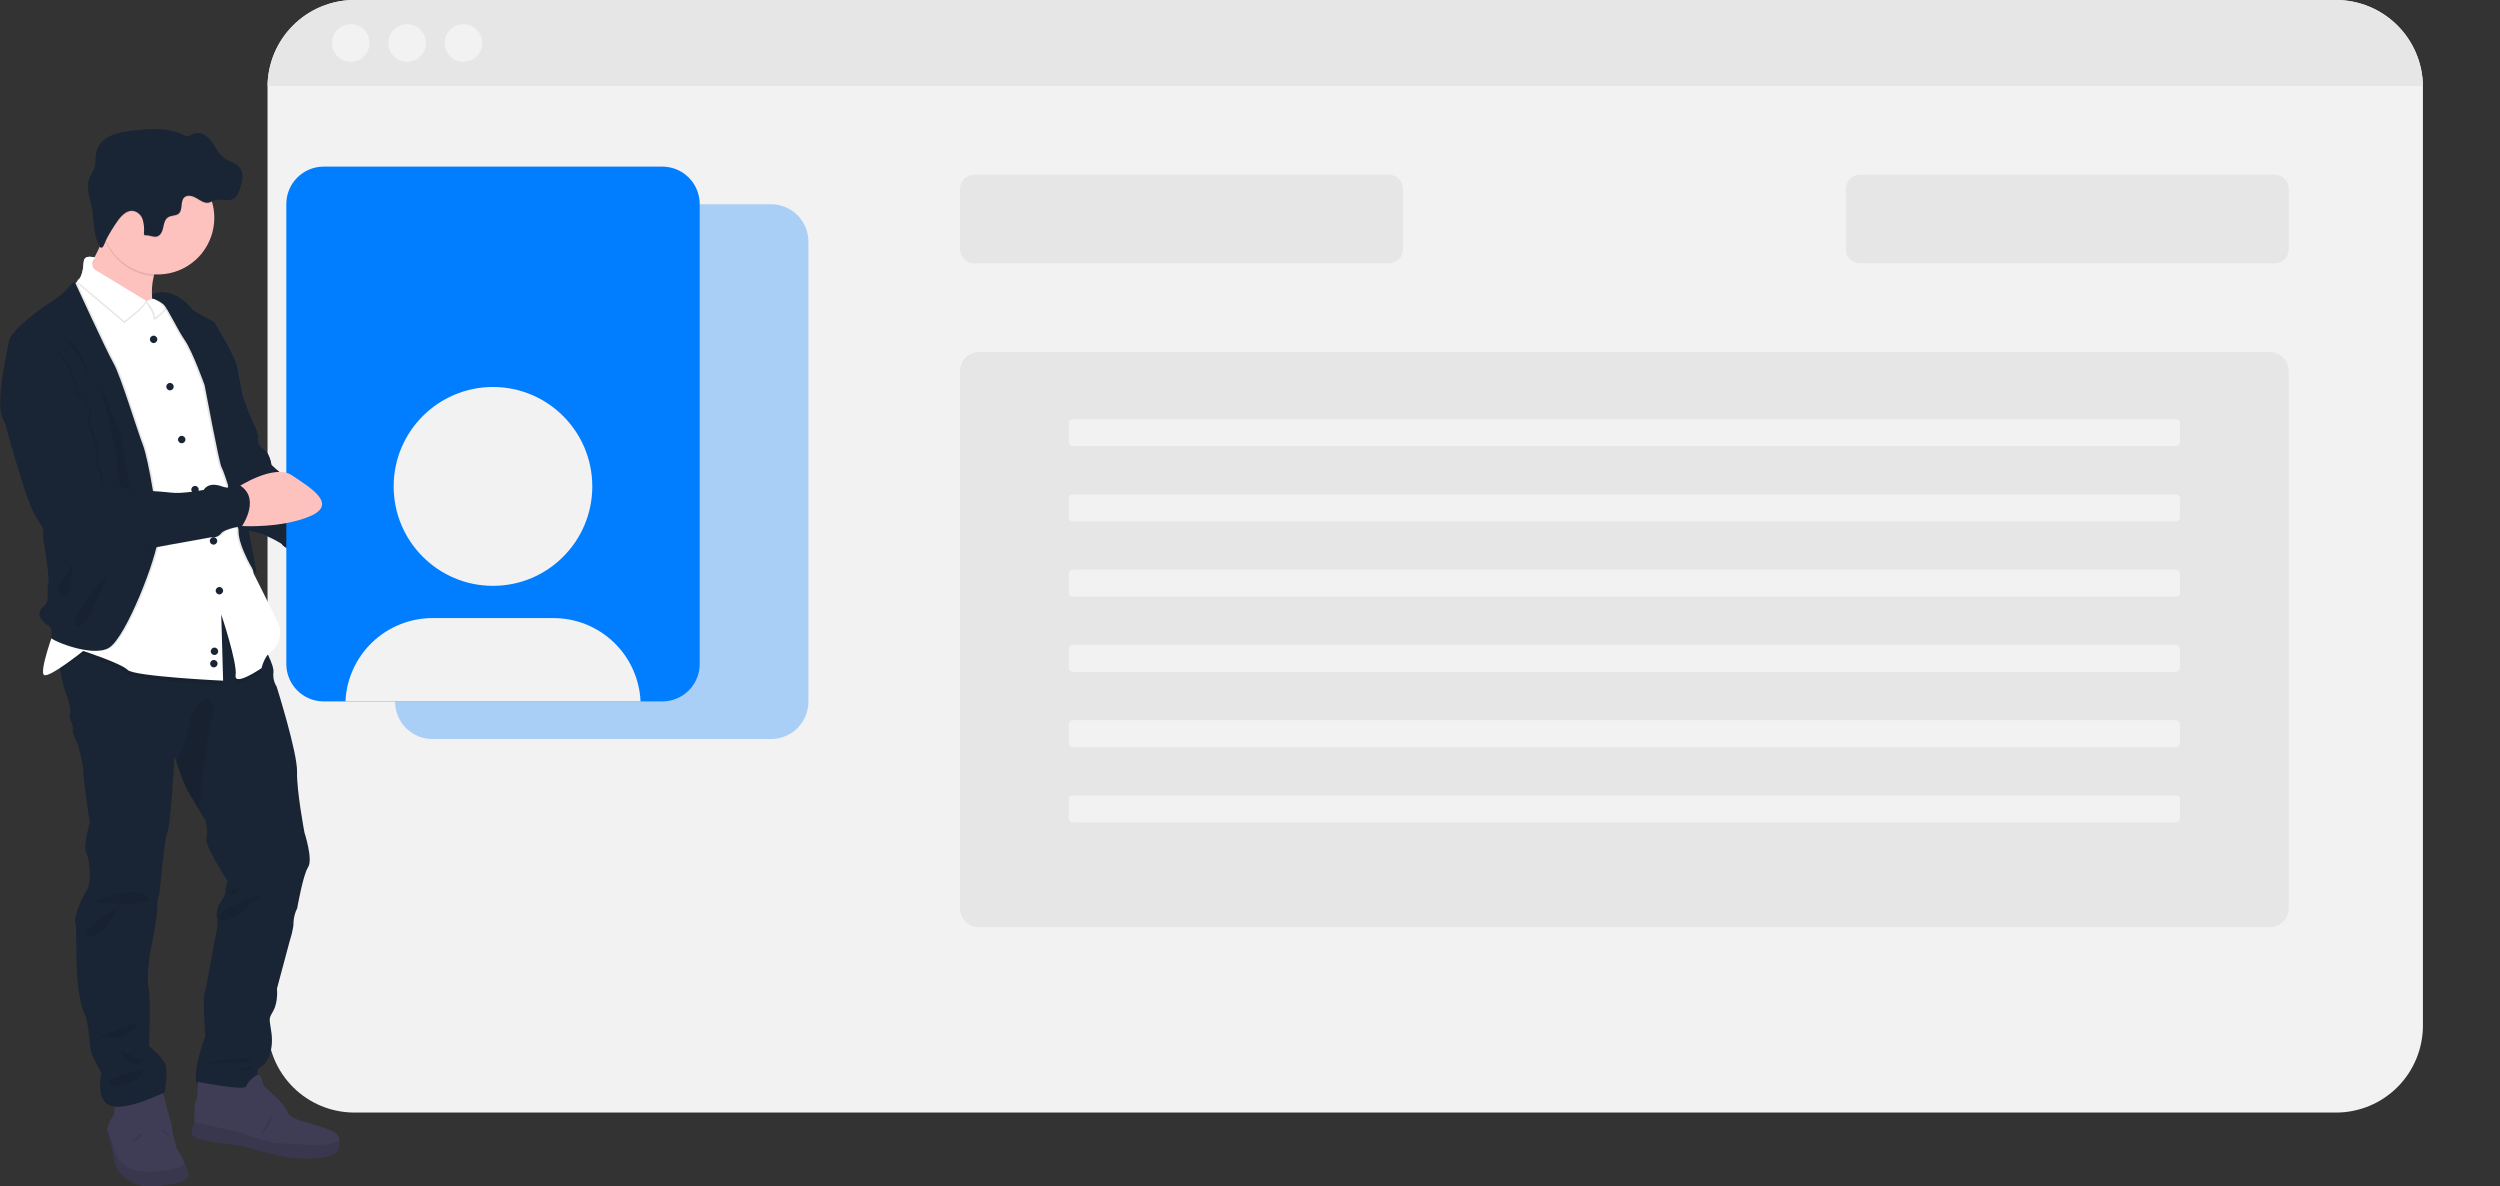 <svg width="590" height="280" viewBox="0 0 590 280" fill="none" xmlns="http://www.w3.org/2000/svg">
<rect x="0" y="0" width="590" height="280" fill="#333333" stroke="none"/>
<g clip-path="url(#clip0)">
<path d="M571.81 20.295V242.029C571.81 244.726 571.279 247.397 570.248 249.888C569.218 252.38 567.707 254.644 565.802 256.551C563.897 258.458 561.636 259.97 559.148 261.002C556.659 262.034 553.992 262.565 551.298 262.565H83.648C78.208 262.565 72.991 260.402 69.144 256.551C65.298 252.699 63.137 247.476 63.137 242.029V20.295C63.203 14.891 65.393 9.732 69.233 5.933C73.072 2.134 78.251 0.003 83.648 0H551.298C556.696 0.003 561.875 2.134 565.714 5.933C569.553 9.732 571.743 14.891 571.81 20.295Z" fill="#F2F2F2"/>
<path opacity="0.3" d="M181.964 48.2H102.046C99.708 48.202 97.467 49.133 95.815 50.788C94.162 52.444 93.234 54.688 93.234 57.029V165.587C93.236 167.928 94.166 170.171 95.819 171.826C97.473 173.48 99.715 174.409 102.052 174.409H181.964C183.122 174.41 184.269 174.182 185.339 173.74C186.409 173.297 187.382 172.647 188.201 171.828C189.02 171.009 189.671 170.036 190.114 168.965C190.558 167.894 190.787 166.747 190.788 165.587V57.029C190.788 55.869 190.56 54.72 190.116 53.649C189.673 52.577 189.023 51.604 188.203 50.784C187.384 49.964 186.411 49.314 185.34 48.87C184.27 48.427 183.122 48.199 181.964 48.2Z" fill="#007EFF"/>
<path d="M571.81 20.295H63.137C63.203 14.891 65.393 9.732 69.233 5.933C73.072 2.134 78.251 0.003 83.648 0H551.298C556.696 0.003 561.875 2.134 565.714 5.933C569.553 9.732 571.743 14.891 571.81 20.295Z" fill="#E6E6E6"/>
<path d="M82.776 14.587C85.225 14.587 87.21 12.599 87.21 10.148C87.21 7.696 85.225 5.708 82.776 5.708C80.327 5.708 78.342 7.696 78.342 10.148C78.342 12.599 80.327 14.587 82.776 14.587Z" fill="#F2F2F2"/>
<path d="M96.079 14.587C98.528 14.587 100.513 12.599 100.513 10.148C100.513 7.696 98.528 5.708 96.079 5.708C93.63 5.708 91.644 7.696 91.644 10.148C91.644 12.599 93.63 14.587 96.079 14.587Z" fill="#F2F2F2"/>
<path d="M109.38 14.587C111.829 14.587 113.814 12.599 113.814 10.148C113.814 7.696 111.829 5.708 109.38 5.708C106.931 5.708 104.945 7.696 104.945 10.148C104.945 12.599 106.931 14.587 109.38 14.587Z" fill="#F2F2F2"/>
<path d="M327.775 41.224H229.892C228.058 41.224 226.572 42.712 226.572 44.547V58.83C226.572 60.665 228.058 62.153 229.892 62.153H327.775C329.608 62.153 331.094 60.665 331.094 58.83V44.547C331.094 42.712 329.608 41.224 327.775 41.224Z" fill="#E6E6E6"/>
<path d="M536.818 41.224H438.935C437.101 41.224 435.615 42.712 435.615 44.547V58.83C435.615 60.665 437.101 62.153 438.935 62.153H536.818C538.651 62.153 540.137 60.665 540.137 58.83V44.547C540.137 42.712 538.651 41.224 536.818 41.224Z" fill="#E6E6E6"/>
<path d="M535.697 83.082H231.013C228.56 83.082 226.572 85.073 226.572 87.528V214.358C226.572 216.814 228.56 218.804 231.013 218.804H535.697C538.15 218.804 540.138 216.814 540.138 214.358V87.528C540.138 85.073 538.15 83.082 535.697 83.082Z" fill="#E6E6E6"/>
<path d="M513.519 98.938H253.189C252.658 98.938 252.227 99.369 252.227 99.901V104.316C252.227 104.848 252.658 105.28 253.189 105.28H513.519C514.05 105.28 514.481 104.848 514.481 104.316V99.901C514.481 99.369 514.05 98.938 513.519 98.938Z" fill="#F2F2F2"/>
<path d="M513.519 116.695H253.189C252.658 116.695 252.227 117.127 252.227 117.659V122.073C252.227 122.606 252.658 123.037 253.189 123.037H513.519C514.05 123.037 514.481 122.606 514.481 122.073V117.659C514.481 117.127 514.05 116.695 513.519 116.695Z" fill="#F2F2F2"/>
<path d="M513.519 134.454H253.189C252.658 134.454 252.227 134.886 252.227 135.418V139.832C252.227 140.365 252.658 140.796 253.189 140.796H513.519C514.05 140.796 514.481 140.365 514.481 139.832V135.418C514.481 134.886 514.05 134.454 513.519 134.454Z" fill="#F2F2F2"/>
<path d="M513.519 152.212H253.189C252.658 152.212 252.227 152.644 252.227 153.176V157.59C252.227 158.122 252.658 158.554 253.189 158.554H513.519C514.05 158.554 514.481 158.122 514.481 157.59V153.176C514.481 152.644 514.05 152.212 513.519 152.212Z" fill="#F2F2F2"/>
<path d="M513.519 169.97H253.189C252.658 169.97 252.227 170.401 252.227 170.934V175.348C252.227 175.88 252.658 176.312 253.189 176.312H513.519C514.05 176.312 514.481 175.88 514.481 175.348V170.934C514.481 170.401 514.05 169.97 513.519 169.97Z" fill="#F2F2F2"/>
<path d="M513.519 187.728H253.189C252.658 187.728 252.227 188.159 252.227 188.692V193.106C252.227 193.638 252.658 194.07 253.189 194.07H513.519C514.05 194.07 514.481 193.638 514.481 193.106V188.692C514.481 188.159 514.05 187.728 513.519 187.728Z" fill="#F2F2F2"/>
<path d="M99.441 129.634C96.204 130.864 88.672 131.003 85.308 130.997C84.295 130.997 83.661 130.997 83.661 130.997L81.514 126.621L83.661 122.968C83.661 122.968 85.631 122.429 88.247 121.953C92.112 121.256 97.395 120.685 99.916 122.277C104.141 124.89 103.666 128.029 99.441 129.634Z" fill="#FEC2BE"/>
<path opacity="0.1" d="M85.308 130.997C84.295 130.997 83.661 130.997 83.661 130.997L81.514 126.621L83.661 122.968C83.661 122.968 85.631 122.429 88.247 121.953C86.125 123.513 81.02 126.9 85.308 130.997Z" fill="black"/>
<path d="M49.739 77.248L50.689 76.15C50.689 76.15 55.566 83.888 56.08 86.805C56.593 89.723 57.245 93.078 57.245 93.078C57.245 93.078 58.512 96.883 59.285 98.551C60.058 100.219 60.818 101.836 60.888 102.565C60.957 103.295 60.596 104.899 62.154 105.92C63.713 106.942 64.055 109.726 64.055 109.726C64.055 109.726 69.591 115.129 72.505 115.275C75.419 115.421 83.806 116.88 83.515 118.338C83.224 119.797 87.012 120.672 88.538 121.034C90.065 121.395 78.701 125.778 85.333 131.397C85.333 131.397 81.108 132.272 80.671 133.3C80.234 134.327 75.787 132.716 75.787 132.716C75.787 132.716 74.843 130.458 71.561 130.312C68.28 130.167 66.608 128.702 66.608 128.486C66.608 128.27 63.326 126.444 61.502 125.949C59.678 125.454 57.277 125.22 57.201 124.712C57.125 124.205 46.273 77.286 46.273 77.286L49.739 77.248Z" fill="#4C4981"/>
<path d="M49.739 77.248L50.689 76.15C50.689 76.15 55.566 83.888 56.08 86.805C56.593 89.723 57.245 93.078 57.245 93.078C57.245 93.078 58.512 96.883 59.285 98.551C60.058 100.219 60.818 101.836 60.888 102.565C60.957 103.295 60.596 104.899 62.154 105.92C63.713 106.942 64.055 109.726 64.055 109.726C64.055 109.726 69.591 115.129 72.505 115.275C75.419 115.421 83.806 116.88 83.515 118.338C83.224 119.797 87.012 120.672 88.538 121.034C90.065 121.395 78.701 125.778 85.333 131.397C85.333 131.397 81.108 132.272 80.671 133.3C80.234 134.327 75.787 132.716 75.787 132.716C75.787 132.716 74.843 130.458 71.561 130.312C68.28 130.167 66.608 128.702 66.608 128.486C66.608 128.27 63.326 126.444 61.502 125.949C59.678 125.454 57.277 125.22 57.201 124.712C57.125 124.205 46.273 77.286 46.273 77.286L49.739 77.248Z" fill="#192534"/>
<path d="M38.387 279.721C28.771 281.528 27.017 274.14 27.017 274.14C27.017 274.14 25.819 267.569 25.382 267.081C25.326 266.986 25.29 266.881 25.277 266.772C25.264 266.663 25.274 266.552 25.306 266.447C25.566 265.333 26.046 264.282 26.719 263.358C27.321 262.648 26.827 259.692 26.827 259.692L37.976 256.845C38.45 257.9 38.817 259.001 39.072 260.13C39.179 261.17 40.82 265.876 40.655 266.529C40.49 267.182 41.365 269.212 41.472 270.252C41.58 271.292 42.948 272.827 43.062 273.372C43.244 273.865 43.456 274.346 43.696 274.812C43.99 275.534 44.228 276.279 44.405 277.038C44.893 279.334 38.387 279.721 38.387 279.721Z" fill="#3F3D56"/>
<path opacity="0.1" d="M38.387 279.72C28.771 281.528 27.017 274.139 27.017 274.139C27.017 274.139 25.819 267.569 25.382 267.081C25.326 266.986 25.29 266.881 25.277 266.771C25.264 266.662 25.274 266.551 25.306 266.446L27.618 273.093C27.618 273.093 29.519 277.088 36.639 276.486C40.681 276.143 42.676 275.395 43.639 274.805C43.934 275.527 44.171 276.272 44.348 277.031C44.893 279.334 38.387 279.72 38.387 279.72Z" fill="black"/>
<path opacity="0.1" d="M30.9 269.32C30.9 269.32 33.308 269.377 33.472 267.417L30.9 269.32Z" fill="black"/>
<path d="M72.715 204.643C71.512 206.444 70.144 214.327 70.144 214.327C69.62 215.365 69.323 216.502 69.269 217.663C69.326 219.198 68.395 221.989 68.395 221.989L65.361 233.316C65.361 233.316 65.69 236.328 64.544 238.459C63.397 240.59 63.505 239.937 64.049 243.66C64.594 247.383 63.416 250.826 61.427 251.905C59.438 252.983 62.301 255.57 62.301 255.57C62.301 255.57 49.727 258.963 47.098 256.883C44.469 254.803 48.466 244.516 48.466 244.516C48.466 244.516 47.833 235.865 48.245 234.609C48.656 233.354 50.544 222.623 50.544 222.623C50.544 222.623 51.691 217.752 51.254 216.915C50.816 216.078 51.526 213.744 51.526 213.744C51.526 213.744 53.382 211.112 53.217 210.294C53.053 209.475 53.768 207.998 53.768 207.998C53.768 207.998 48.194 199.461 48.701 197.85C49.207 196.239 48.485 193.696 48.485 193.696C48.485 193.696 47.782 192.485 46.933 191.039C45.894 189.263 44.64 187.132 44.222 186.472C43.684 185.623 42.391 182.033 41.688 179.965C41.384 179.084 41.181 178.481 41.181 178.481C41.181 178.481 40.301 194.571 39.541 196.239C38.781 197.907 37.64 210.826 37.64 210.826C37.215 211.982 37.028 213.211 37.089 214.441C37.203 216.465 35.341 225.274 35.341 225.274C35.341 225.274 34.524 231.514 35.068 233.157C35.613 234.8 35.176 246.888 35.176 246.888C35.176 246.888 38.185 249.241 38.977 251.048C39.769 252.856 38.869 257.777 38.869 257.777C38.869 257.777 30.121 262.16 26.238 261.012C22.355 259.864 23.945 253.236 23.945 253.236C23.945 253.236 21.322 248.86 21.322 247.167C21.128 244.853 20.818 242.55 20.391 240.267C17.059 234.14 18.37 219.255 17.826 218.069C17.281 216.883 18.972 212.361 20.359 210.357C21.747 208.353 21.183 202.861 20.359 201.269C19.536 199.677 21.183 194.21 21.183 194.21C21.183 194.21 19.599 183.593 19.65 181.951C19.701 180.308 18.288 175.443 18.288 175.443C18.288 175.443 16.863 172.907 17.192 172.158C17.521 171.41 16.096 169.425 16.483 168.55C16.869 167.674 16.153 164.992 15.444 163.4C14.914 161.757 14.524 160.072 14.278 158.364C13.942 156.461 13.695 154.812 13.695 154.812L22.716 147.532L45.09 141.652L53.566 138.919L61.801 151.939C61.801 151.939 62.65 153.303 63.403 154.876C64.037 156.227 64.632 157.736 64.531 158.681C64.394 159.866 64.665 161.063 65.297 162.074C65.297 162.074 70.219 177.67 70.106 182.153C69.991 186.637 71.854 196.493 71.854 196.493C71.854 196.493 73.919 202.835 72.715 204.643Z" fill="#192534"/>
<path d="M39.421 77.793C39.073 77.647 15.292 67.817 18.567 65.864C20.512 64.703 22.907 59.788 24.541 55.938C25.688 53.255 26.441 51.086 26.441 51.086C26.441 51.086 45.528 47.693 38.699 59.407C37.621 61.202 36.81 63.144 36.292 65.172C34.36 73.151 39.256 77.647 39.421 77.793Z" fill="#FEC2BE"/>
<path opacity="0.1" d="M38.718 59.407C37.64 61.202 36.829 63.144 36.311 65.172C33.889 65.006 31.558 64.18 29.572 62.782C27.585 61.385 26.018 59.47 25.041 57.245C24.851 56.819 24.684 56.382 24.541 55.938C25.688 53.255 26.441 51.086 26.441 51.086C26.441 51.086 45.547 47.693 38.718 59.407Z" fill="black"/>
<path d="M50.575 51.416C50.576 54.479 49.525 57.45 47.598 59.829C45.671 62.208 42.986 63.851 39.992 64.483C36.998 65.115 33.879 64.697 31.157 63.3C28.434 61.902 26.275 59.61 25.04 56.807C24.288 55.11 23.901 53.273 23.906 51.416C23.904 48.198 25.064 45.087 27.172 42.657C29.279 40.226 32.193 38.64 35.376 38.19C38.559 37.74 41.798 38.456 44.495 40.207C47.193 41.958 49.167 44.626 50.056 47.719C50.403 48.921 50.578 50.166 50.575 51.416Z" fill="#FEC2BE"/>
<path opacity="0.1" d="M63.46 154.876C62.067 156.144 61.528 158.567 61.528 158.567C61.528 158.567 54.972 163.051 55.409 160.203C55.846 157.356 52.02 145.87 52.02 145.87L52.457 161.516C52.457 161.516 31.464 160.533 29.937 158.979C28.41 157.425 19.441 154.489 19.441 154.489C19.441 154.489 16.698 156.696 14.177 158.37C13.841 156.468 13.594 154.819 13.594 154.819L22.614 147.538L45.09 141.652L53.565 138.919L61.8 151.939C61.8 151.939 62.687 153.322 63.46 154.876Z" fill="black"/>
<path d="M64.131 153.639C62.383 154.736 61.724 157.685 61.724 157.685C61.724 157.685 55.168 162.176 55.605 159.328C56.042 156.48 52.216 144.995 52.216 144.995L52.653 160.641C52.653 160.641 31.666 159.658 30.133 158.104C28.6 156.55 19.643 153.62 19.643 153.62C19.643 153.62 11.877 159.861 10.458 159.328C9.039 158.795 12.992 148.166 12.992 148.166L17.033 86.013C17.033 86.013 15.944 67.519 17.584 66.859C17.836 66.757 18.068 66.611 18.268 66.428C19.352 65.458 19.675 63.485 19.77 61.824C19.878 59.858 22.5 60.84 22.5 60.84L20.973 62.813L34.517 71.058L34.637 71.127C35.165 70.851 35.709 70.605 36.265 70.392C37.462 69.929 39.059 69.491 40.104 69.922C40.683 70.213 41.177 70.651 41.536 71.191C42.309 72.353 42.928 73.611 43.379 74.933L48.257 83.266C48.257 83.266 50.791 94.321 50.791 94.758C50.791 95.196 51.557 105.261 52.431 106.358C53.306 107.455 54.18 112.922 53.85 114.565C53.521 116.208 54.395 122.34 54.395 122.34C58.006 125.29 59.862 135.361 59.862 135.361C59.862 135.361 65.563 146.637 65.981 147.95C66.399 149.263 65.88 152.542 64.131 153.639Z" fill="white"/>
<path opacity="0.1" d="M34.498 71.508C33.168 73.481 29.336 76.252 29.336 76.252L18.25 66.878C19.333 65.908 19.656 63.935 19.751 62.28C19.859 60.308 22.482 61.291 22.482 61.291L22.165 61.703C22.013 61.899 21.904 62.125 21.845 62.367C21.786 62.608 21.779 62.859 21.824 63.103C21.868 63.348 21.964 63.58 22.105 63.784C22.246 63.989 22.428 64.162 22.64 64.291L34.498 71.508Z" fill="black"/>
<path d="M34.498 71.044C33.168 73.017 29.336 75.782 29.336 75.782L18.25 66.434C19.333 65.463 19.656 63.491 19.751 61.829C19.859 59.863 22.482 60.846 22.482 60.846L22.165 61.259C22.013 61.455 21.904 61.681 21.845 61.922C21.786 62.164 21.779 62.415 21.824 62.659C21.868 62.903 21.964 63.135 22.105 63.34C22.246 63.544 22.428 63.717 22.64 63.846L34.498 71.044Z" fill="white"/>
<path opacity="0.1" d="M39.623 72.522C38.191 74.235 36.164 76.175 36.259 75.205C36.354 74.235 35.049 72.078 34.213 71.114C35.512 70.702 36.912 70.742 38.185 71.228C38.773 71.52 39.27 71.968 39.623 72.522Z" fill="black"/>
<path d="M39.838 71.863C38.407 73.576 36.38 75.523 36.475 74.546C36.57 73.569 35.398 72.009 34.574 71.032C35.772 70.57 37.368 70.138 38.413 70.569C38.994 70.867 39.486 71.313 39.838 71.863Z" fill="white"/>
<path d="M36.253 80.964C36.736 80.964 37.127 80.573 37.127 80.089C37.127 79.606 36.736 79.214 36.253 79.214C35.77 79.214 35.379 79.606 35.379 80.089C35.379 80.573 35.77 80.964 36.253 80.964Z" fill="#192534"/>
<path d="M42.886 104.608C43.369 104.608 43.76 104.216 43.76 103.733C43.76 103.249 43.369 102.857 42.886 102.857C42.403 102.857 42.012 103.249 42.012 103.733C42.012 104.216 42.403 104.608 42.886 104.608Z" fill="#192534"/>
<path d="M50.392 128.537C50.875 128.537 51.266 128.145 51.266 127.661C51.266 127.178 50.875 126.786 50.392 126.786C49.909 126.786 49.518 127.178 49.518 127.661C49.518 128.145 49.909 128.537 50.392 128.537Z" fill="#192534"/>
<path d="M50.614 154.583C51.097 154.583 51.489 154.192 51.489 153.708C51.489 153.225 51.097 152.833 50.614 152.833C50.132 152.833 49.74 153.225 49.74 153.708C49.74 154.192 50.132 154.583 50.614 154.583Z" fill="#192534"/>
<path d="M40.118 92.126C40.601 92.126 40.992 91.735 40.992 91.251C40.992 90.768 40.601 90.376 40.118 90.376C39.636 90.376 39.244 90.768 39.244 91.251C39.244 91.735 39.636 92.126 40.118 92.126Z" fill="#192534"/>
<path d="M46.021 116.423C46.504 116.423 46.895 116.031 46.895 115.548C46.895 115.065 46.504 114.673 46.021 114.673C45.538 114.673 45.147 115.065 45.147 115.548C45.147 116.031 45.538 116.423 46.021 116.423Z" fill="#192534"/>
<path d="M51.78 140.283C52.263 140.283 52.655 139.891 52.655 139.407C52.655 138.924 52.263 138.532 51.78 138.532C51.298 138.532 50.906 138.924 50.906 139.407C50.906 139.891 51.298 140.283 51.78 140.283Z" fill="#192534"/>
<path d="M50.468 157.501C50.951 157.501 51.342 157.11 51.342 156.626C51.342 156.143 50.951 155.751 50.468 155.751C49.985 155.751 49.594 156.143 49.594 156.626C49.594 157.11 49.985 157.501 50.468 157.501Z" fill="#192534"/>
<path opacity="0.1" d="M18.258 66.96C18.258 66.96 18.403 65.641 16.509 67.905C14.615 70.169 11.043 72.135 11.043 72.135C11.043 72.135 2.953 77.843 2.516 80.456C2.079 83.069 -0.544 94.466 0.837 98.259C2.218 102.051 12.784 120.222 12.784 120.222C12.784 120.222 10.016 123.507 10.675 127.369C11.334 131.232 12.132 136.565 11.765 137.732C11.397 138.899 12.202 141.817 10.966 142.838C9.731 143.859 8.433 145.609 12.278 147.95C12.278 147.95 13.006 149.916 12.347 150.353C11.689 150.791 22.039 155.319 26.119 152.89C30.198 150.461 37.566 131.219 37.711 126.887C37.857 122.556 35.45 108.355 34.139 105C32.827 101.645 28.893 88.581 27.215 85.663C25.536 82.746 18.258 66.96 18.258 66.96Z" fill="black"/>
<path d="M17.851 66.96C17.851 66.96 17.997 65.641 16.103 67.905C14.209 70.169 10.636 72.135 10.636 72.135C10.636 72.135 2.547 77.843 2.11 80.456C1.673 83.069 -0.95 94.466 0.431 98.259C1.812 102.051 12.385 120.222 12.385 120.222C12.385 120.222 9.616 123.513 10.25 127.369C10.883 131.225 11.713 136.565 11.346 137.732C10.978 138.899 11.783 141.817 10.547 142.838C9.312 143.859 8.014 145.609 11.859 147.95C11.859 147.95 12.587 149.916 11.928 150.353C11.27 150.791 21.62 155.319 25.7 152.89C29.779 150.461 37.147 131.219 37.292 126.887C37.438 122.556 35.031 108.355 33.72 105C32.408 101.645 28.462 88.631 26.783 85.708C25.105 82.784 17.851 66.96 17.851 66.96Z" fill="#192534"/>
<path opacity="0.1" d="M14.906 79.359C14.906 79.359 21.171 86.291 20.956 90.889C20.956 90.889 21.019 83.45 14.906 79.359Z" fill="black"/>
<path opacity="0.1" d="M23.553 90.743C23.553 90.965 27.778 106.725 27.563 108.691C27.347 110.658 28.798 116.499 28.798 116.499L30.768 115.991C30.768 115.991 29.235 107.892 28.944 104.899C28.652 101.905 23.553 90.743 23.553 90.743Z" fill="black"/>
<path opacity="0.1" d="M25.249 135.69C25.103 135.906 15.266 147.075 18.034 147.874C20.802 148.673 25.249 135.69 25.249 135.69Z" fill="black"/>
<path opacity="0.1" d="M17.161 132.843C16.946 132.989 13.227 140.872 12.79 138.754C12.353 136.635 15.995 144.519 16.591 138.684L17.161 132.843Z" fill="black"/>
<path opacity="0.1" d="M36.057 69.44C36.057 69.44 40.117 66.961 45.223 73.303C45.223 73.303 48.935 75.421 50.031 75.935C51.127 76.448 52.362 90.014 52.362 90.014C52.362 90.014 54.769 95.849 54.111 99.21C53.452 102.572 56.011 114.089 56.011 114.089C56.011 114.089 60.242 134.815 60.097 135.399C59.951 135.982 55.789 128.905 55.859 125.416C55.929 121.928 52.362 110.969 51.855 110.309C51.349 109.65 47.846 90.902 47.846 90.902C47.846 90.902 45.001 82.924 43.19 80.311C41.378 77.698 39.104 72.7 38.16 71.844C37.478 71.254 36.717 70.763 35.898 70.385L36.057 69.44Z" fill="black"/>
<path d="M36 69.44C36 69.44 40.554 66.961 45.66 73.303C45.66 73.303 49.372 75.421 50.468 75.935C51.564 76.448 52.799 90.014 52.799 90.014C52.799 90.014 55.206 95.849 54.548 99.21C53.889 102.572 56.448 114.089 56.448 114.089C56.448 114.089 60.68 134.815 60.534 135.399C60.388 135.982 56.233 128.905 56.302 125.404C56.372 121.903 52.806 110.956 52.299 110.297C51.792 109.637 48.289 90.89 48.289 90.89C48.289 90.89 45.445 82.937 43.627 80.311C41.809 77.685 39.541 72.7 38.597 71.844C37.787 71.207 36.875 70.714 35.898 70.385L36 69.44Z" fill="#192534"/>
<path opacity="0.1" d="M49.974 169.944C48.707 172.722 47.624 186.669 46.895 191.095C45.857 189.32 44.602 187.189 44.184 186.529C43.646 185.679 42.353 182.09 41.65 180.022C42.474 178.018 44.748 172.272 44.748 170.166C44.748 167.591 48.904 164.363 48.904 164.363C49.649 165.061 50.154 165.976 50.346 166.979C50.539 167.982 50.408 169.02 49.974 169.944Z" fill="black"/>
<path opacity="0.1" d="M22.102 212.793C22.102 212.793 31.718 208.689 34.562 211.588C37.406 214.486 22.102 212.793 22.102 212.793Z" fill="black"/>
<path opacity="0.1" d="M27.511 214.435C27.511 214.435 17.781 219.908 21.119 220.84C24.458 221.773 27.511 214.435 27.511 214.435Z" fill="black"/>
<path opacity="0.1" d="M56.588 209.672C56.588 209.672 52.439 209.951 54.023 210.769C55.606 211.587 56.588 209.672 56.588 209.672Z" fill="black"/>
<path opacity="0.1" d="M61.783 210.934C61.726 211.206 49.702 215.094 52.053 216.844C54.403 218.595 61.783 210.934 61.783 210.934Z" fill="black"/>
<path opacity="0.1" d="M23.553 244.427C25.358 244.148 35.418 239.499 31.477 242.835C30.426 243.796 29.132 244.452 27.736 244.733C26.34 245.013 24.893 244.907 23.553 244.427Z" fill="black"/>
<path opacity="0.1" d="M28.492 248.093C28.492 248.093 29.366 251.486 32.705 251.048C36.043 250.611 28.492 248.093 28.492 248.093Z" fill="black"/>
<path opacity="0.1" d="M25.705 254.987C26.307 254.822 33.471 251.537 33.63 253.084C33.788 254.632 26.801 257.295 26.256 256.477C25.939 256.041 25.748 255.525 25.705 254.987Z" fill="black"/>
<path opacity="0.1" d="M48.891 251.048C49.765 250.991 57.962 248.365 59.602 250.718L48.891 251.048Z" fill="black"/>
<path opacity="0.1" d="M56.315 252.576C56.315 252.576 57.74 251.308 59.159 251.942C60.578 252.576 56.315 252.576 56.315 252.576Z" fill="black"/>
<path opacity="0.1" d="M38.174 266.148C38.267 266.611 38.492 267.037 38.821 267.374C39.151 267.712 39.57 267.947 40.03 268.051L38.174 266.148Z" fill="black"/>
<path d="M79.873 271.286C79.329 273.531 71.676 273.746 68.015 273.144C64.353 272.541 56.752 270.353 56.752 270.353C56.752 270.353 48.776 269.592 46.426 268.603C44.076 267.614 45.932 265.102 45.932 265.102V264.867C45.875 263.954 45.717 260.631 46.281 259.737C46.914 258.703 46.553 255.297 46.553 255.297C46.553 255.297 57.867 257.485 58.082 256.445C58.297 255.405 60.052 253.908 60.869 253.597C61.687 253.287 62.295 256.337 62.295 256.337C62.295 256.337 67.432 260.713 67.761 262.299C68.091 263.884 71.695 264.709 71.695 264.709C71.695 264.709 77.162 266.237 78.581 267.005C78.993 267.199 79.349 267.497 79.613 267.869C79.877 268.241 80.041 268.675 80.089 269.129C80.15 269.855 80.077 270.586 79.873 271.286Z" fill="#3F3D56"/>
<path opacity="0.1" d="M79.873 271.285C79.329 273.531 71.676 273.746 68.015 273.144C64.353 272.541 56.752 270.353 56.752 270.353C56.752 270.353 48.776 269.592 46.426 268.603C44.076 267.613 45.932 265.102 45.932 265.102V264.867L57.373 267.404C57.373 267.404 63.004 269.814 66.609 269.814C69.776 269.814 76.814 271.082 80.089 269.18C80.144 269.889 80.071 270.602 79.873 271.285Z" fill="black"/>
<path opacity="0.1" d="M64.404 262.647C64.404 262.647 63.859 266.256 61.674 267.461L64.404 262.647Z" fill="black"/>
<path opacity="0.1" d="M50.057 47.718C49.854 47.828 49.642 47.919 49.423 47.991C48.397 48.264 47.396 47.573 46.484 47.021C45.572 46.469 44.318 46.057 43.526 46.773C42.499 47.706 43.247 49.71 42.189 50.611C41.518 51.181 40.453 50.985 39.706 51.454C38.959 51.923 38.737 52.951 38.547 53.839C38.357 54.727 37.983 55.741 37.115 56.001C36.247 56.261 35.436 55.691 34.581 55.722C34.404 55.722 34.201 55.754 34.081 55.621C34.041 55.564 34.013 55.501 33.997 55.433C33.982 55.366 33.98 55.296 33.992 55.228C34.104 54.163 34.011 53.087 33.72 52.056C33.565 51.544 33.278 51.081 32.888 50.714C32.498 50.348 32.017 50.091 31.496 49.97C29.963 49.735 28.671 51.08 27.765 52.348C26.817 53.682 25.954 55.073 25.181 56.515C25.133 56.608 25.09 56.703 25.054 56.8C24.301 55.103 23.915 53.266 23.92 51.41C23.918 48.191 25.078 45.08 27.185 42.65C29.293 40.219 32.206 38.633 35.39 38.183C38.573 37.733 41.811 38.449 44.509 40.2C47.206 41.951 49.181 44.619 50.069 47.712L50.057 47.718Z" fill="black"/>
<path d="M27.752 52.133C28.658 50.865 29.944 49.527 31.483 49.761C32.003 49.882 32.481 50.139 32.868 50.505C33.255 50.872 33.538 51.336 33.688 51.848C33.984 52.877 34.079 53.954 33.966 55.019C33.942 55.159 33.974 55.302 34.055 55.419C34.175 55.545 34.378 55.526 34.556 55.52C35.411 55.52 36.266 56.046 37.089 55.799C37.913 55.552 38.356 54.531 38.527 53.636C38.698 52.742 38.914 51.734 39.687 51.252C40.459 50.77 41.492 50.979 42.17 50.402C43.221 49.501 42.48 47.504 43.506 46.565C44.298 45.855 45.559 46.261 46.465 46.812C47.371 47.364 48.365 48.081 49.404 47.783C49.743 47.659 50.075 47.518 50.398 47.358C52.02 46.724 54.123 47.789 55.466 46.679C55.952 46.196 56.299 45.592 56.474 44.929C56.842 44.035 57.091 43.097 57.215 42.138C57.329 41.171 57.063 40.198 56.474 39.424C55.606 38.396 54.142 38.155 53.034 37.388C52.133 36.681 51.385 35.799 50.836 34.794C50.286 33.789 49.564 32.889 48.701 32.136C48.263 31.767 47.731 31.524 47.165 31.436C46.599 31.347 46.019 31.416 45.489 31.636C45.169 31.858 44.813 32.026 44.438 32.13C44.029 32.137 43.627 32.027 43.278 31.813C39.478 30.024 35.075 30.342 30.919 30.874C29.244 31.012 27.601 31.41 26.048 32.054C25.275 32.383 24.581 32.875 24.015 33.497C23.449 34.119 23.023 34.855 22.767 35.656C22.425 36.925 22.684 38.339 22.279 39.601C22 40.464 21.43 41.199 21.107 42.043C20.227 44.352 21.285 46.888 21.741 49.317C22.228 51.975 21.981 54.848 23.109 57.359C23.331 57.854 23.578 58.717 24.135 58.393C24.547 58.152 24.946 56.75 25.18 56.313C25.951 54.868 26.809 53.472 27.752 52.133Z" fill="#192534"/>
<path opacity="0.1" d="M3.757 94.905L1.787 100.524C1.787 100.524 6.449 117.889 8.635 121.536C10.82 125.182 14.051 129.856 14.051 129.856C17.702 131.502 21.763 132.012 25.707 131.321C31.978 130.053 50.266 126.793 50.266 126.793C50.699 126.872 51.144 126.832 51.555 126.678C51.967 126.524 52.329 126.261 52.604 125.918C53.402 124.751 57.557 124.168 57.557 124.168C57.557 124.168 62.365 117.191 56.462 114.248C56.462 114.248 55.733 115.853 52.604 114.756C49.474 113.659 48.518 115.631 48.518 115.631C48.518 115.631 43.45 116.652 40.574 116.265C37.698 115.878 30.667 115.751 29.938 115.168C29.845 115.088 29.737 115.026 29.621 114.988C29.504 114.95 29.381 114.935 29.258 114.944C29.136 114.954 29.017 114.987 28.907 115.043C28.798 115.099 28.7 115.176 28.621 115.269C27.773 114.964 26.983 114.518 26.283 113.95C25.7 113.316 24.902 114.686 24.902 114.686C24.902 114.686 23.882 114.096 24.174 113.367C24.465 112.637 23.224 109.866 23.224 109.866C22.895 108.805 22.821 107.682 23.008 106.587C23.369 105.122 21.184 99.871 21.184 99.871C21.156 98.986 21.254 98.102 21.475 97.245C21.843 95.932 18.707 93.307 18.707 93.307C18.707 93.307 15.647 78.421 9.161 83.311C2.674 88.201 3.757 94.905 3.757 94.905Z" fill="black"/>
<path opacity="0.1" d="M50.69 118.396C50.614 118.909 49.011 120.932 49.594 121.313C50.177 121.693 51.127 121.459 50.228 122.632C49.328 123.805 49.429 125.549 50.012 125.327C50.595 125.106 51.545 122.486 51.545 121.459C51.404 120.403 51.116 119.372 50.69 118.396Z" fill="black"/>
<g opacity="0.1">
<path opacity="0.1" d="M33.687 50.578C33.533 50.067 33.247 49.605 32.858 49.239C32.469 48.874 31.99 48.618 31.47 48.498C29.931 48.263 28.645 49.608 27.739 50.876C26.791 52.21 25.928 53.601 25.154 55.043C24.92 55.481 24.521 56.876 24.109 57.117C23.552 57.447 23.305 56.578 23.083 56.083C21.955 53.578 22.202 50.699 21.715 48.041C21.32 46.497 21.007 44.932 20.777 43.355C20.606 45.257 21.354 47.268 21.715 49.208C22.202 51.866 21.955 54.745 23.083 57.257C23.305 57.745 23.552 58.614 24.109 58.284C24.521 58.043 24.92 56.648 25.154 56.21C25.928 54.768 26.791 53.377 27.739 52.043C28.645 50.775 29.931 49.43 31.47 49.665C31.99 49.785 32.469 50.041 32.858 50.407C33.247 50.772 33.533 51.234 33.687 51.745C33.865 52.276 33.965 52.829 33.985 53.388C34.062 52.441 33.961 51.488 33.687 50.578Z" fill="black"/>
<path opacity="0.1" d="M56.491 43.672C56.317 44.334 55.969 44.939 55.484 45.422C54.154 46.538 52.051 45.486 50.416 46.107C50.093 46.265 49.761 46.405 49.422 46.526C48.396 46.805 47.395 46.113 46.483 45.562C45.57 45.01 44.316 44.598 43.524 45.314C42.498 46.246 43.245 48.244 42.188 49.151C41.51 49.722 40.452 49.525 39.705 49.995C38.957 50.464 38.735 51.492 38.545 52.379C38.355 53.267 37.981 54.282 37.107 54.542C36.233 54.802 35.435 54.231 34.573 54.263C34.396 54.263 34.193 54.295 34.073 54.161C34.046 54.129 34.025 54.093 34.01 54.054C34.01 54.346 34.01 54.644 34.01 54.935C33.998 55.003 34 55.073 34.015 55.141C34.03 55.208 34.058 55.272 34.098 55.328C34.219 55.462 34.421 55.436 34.599 55.43C35.454 55.43 36.309 55.956 37.133 55.709C37.956 55.462 38.4 54.441 38.571 53.553C38.742 52.665 38.957 51.65 39.73 51.162C40.503 50.673 41.535 50.889 42.213 50.318C43.271 49.418 42.523 47.413 43.55 46.513C44.341 45.796 45.602 46.209 46.508 46.76C47.414 47.312 48.408 48.029 49.447 47.731C49.796 47.636 50.081 47.432 50.442 47.306C52.063 46.671 54.166 47.737 55.509 46.621C55.986 46.134 56.324 45.53 56.491 44.87C56.859 43.979 57.108 43.043 57.233 42.086C57.267 41.761 57.267 41.434 57.233 41.109C57.087 41.99 56.838 42.85 56.491 43.672Z" fill="black"/>
</g>
<path d="M156.308 39.321H76.39C71.52 39.321 67.572 43.274 67.572 48.15V156.702C67.572 161.578 71.52 165.53 76.39 165.53H156.308C161.178 165.53 165.126 161.578 165.126 156.702V48.15C165.126 43.274 161.178 39.321 156.308 39.321Z" fill="#007EFF"/>
<path d="M116.343 138.259C129.287 138.259 139.781 127.753 139.781 114.793C139.781 101.833 129.287 91.327 116.343 91.327C103.398 91.327 92.904 101.833 92.904 114.793C92.904 127.753 103.398 138.259 116.343 138.259Z" fill="#F2F2F2"/>
<path d="M151.171 165.531H81.527C81.764 160.238 84.03 155.24 87.854 151.578C91.678 147.916 96.766 145.871 102.058 145.87H130.64C135.932 145.871 141.019 147.916 144.844 151.578C148.668 155.24 150.934 160.238 151.171 165.531Z" fill="#F2F2F2"/>
<path d="M56.006 115.04C56.006 115.04 64.678 109.332 68.872 112.161C73.065 114.989 79.913 118.947 73.173 121.826C66.433 124.706 57.127 124.147 57.127 124.147L56.006 115.04Z" fill="#FEC2BE"/>
<path d="M3.319 94.904L1.381 100.523C1.381 100.523 6.043 117.888 8.229 121.535C10.414 125.182 13.594 129.856 13.594 129.856C17.245 131.501 21.306 132.012 25.25 131.321C31.521 130.053 49.809 126.793 49.809 126.793C50.242 126.871 50.687 126.831 51.098 126.677C51.51 126.523 51.872 126.261 52.147 125.917C52.945 124.744 57.126 124.148 57.126 124.148C57.126 124.148 61.934 117.172 56.03 114.229C56.03 114.229 55.301 115.833 52.172 114.736C49.043 113.639 48.086 115.611 48.086 115.611C48.086 115.611 42.987 116.632 40.143 116.246C37.298 115.859 30.235 115.732 29.507 115.148C29.323 114.985 29.081 114.901 28.835 114.916C28.59 114.93 28.36 115.041 28.195 115.225C27.348 114.919 26.558 114.473 25.858 113.905C25.275 113.271 24.477 114.641 24.477 114.641C24.477 114.641 23.457 114.051 23.748 113.322C24.04 112.593 22.798 109.821 22.798 109.821C22.47 108.76 22.396 107.637 22.583 106.542C22.944 105.077 20.759 99.826 20.759 99.826C20.731 98.941 20.829 98.057 21.05 97.2C21.417 95.887 18.282 93.262 18.282 93.262C18.282 93.262 15.222 78.377 8.735 83.266C2.249 88.156 3.319 94.904 3.319 94.904Z" fill="#192534"/>
</g>
<defs>
<clipPath id="clip0">
<rect width="589.345" height="280" fill="white"/>
</clipPath>
</defs>
</svg>
